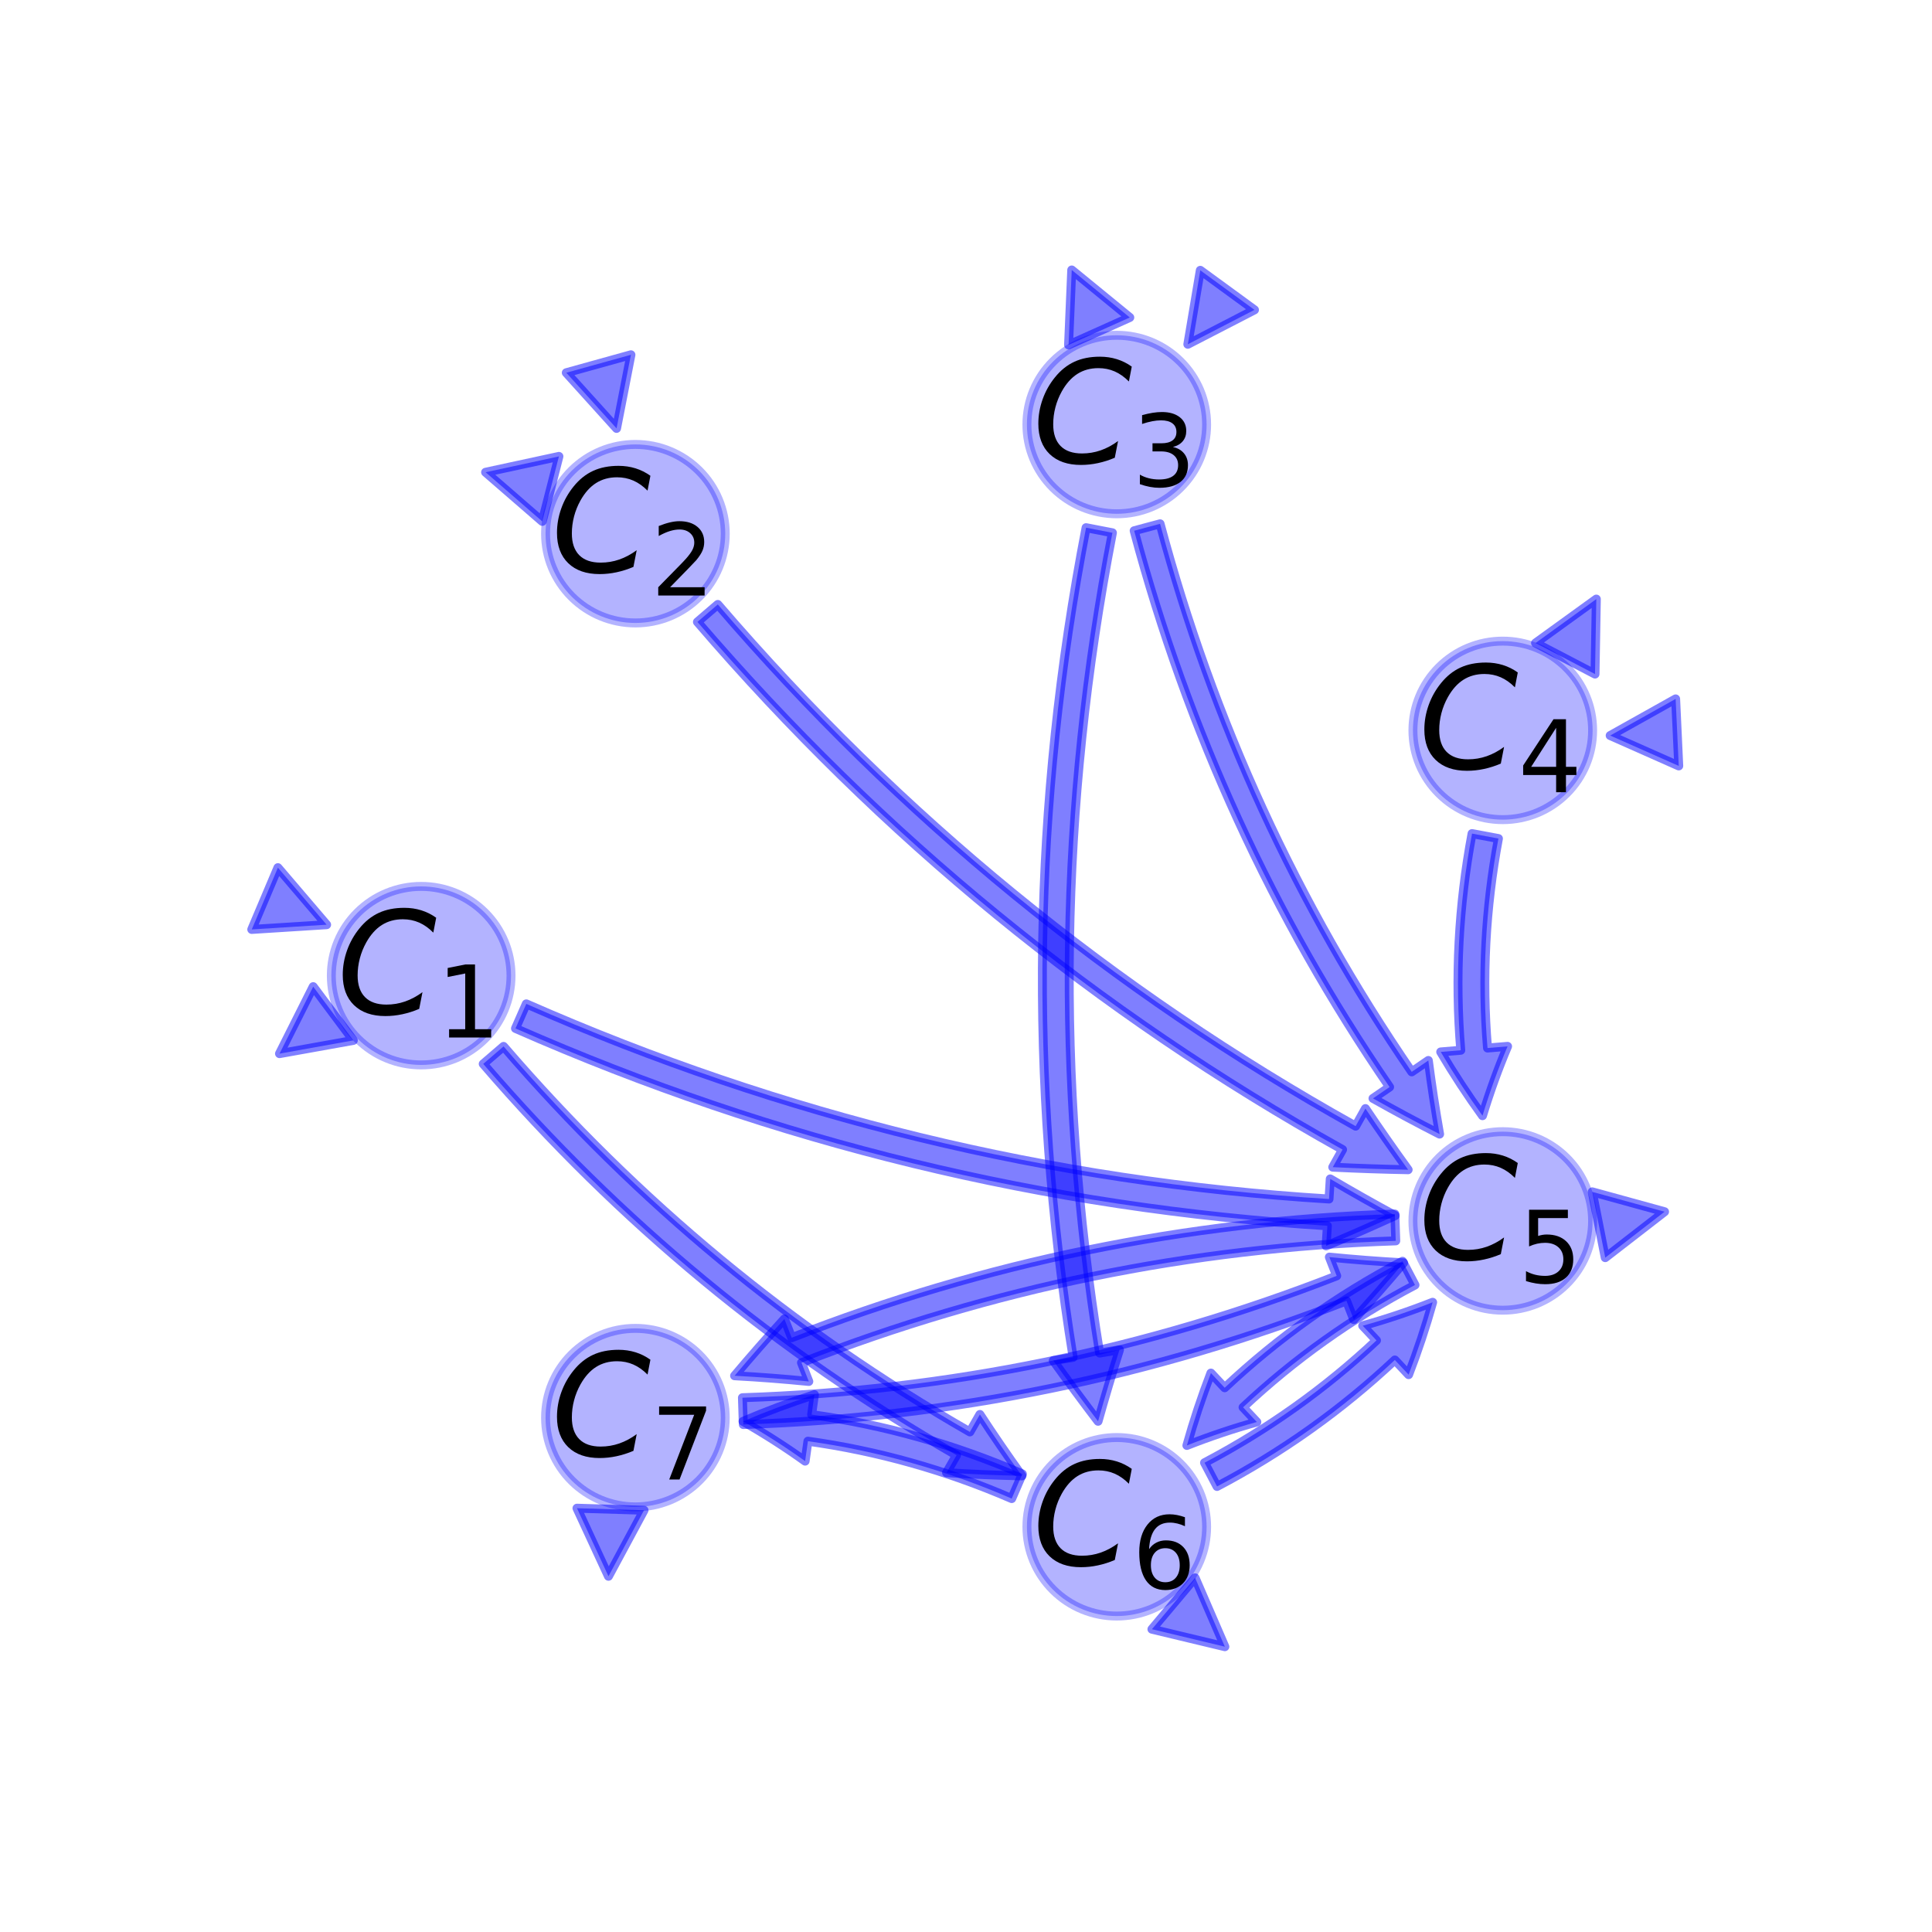<?xml version="1.0" encoding="utf-8" standalone="no"?>
<!DOCTYPE svg PUBLIC "-//W3C//DTD SVG 1.1//EN"
  "http://www.w3.org/Graphics/SVG/1.1/DTD/svg11.dtd">
<!-- Created with matplotlib (http://matplotlib.org/) -->
<svg height="216pt" version="1.1" viewBox="0 0 216 216" width="216pt" xmlns="http://www.w3.org/2000/svg" xmlns:xlink="http://www.w3.org/1999/xlink">
 <defs>
  <style type="text/css">
*{stroke-linecap:butt;stroke-linejoin:round;}
  </style>
 </defs>
 <g id="figure_1">
  <g id="patch_1">
   <path d="M 0 216 
L 216 216 
L 216 0 
L 0 0 
z
" style="fill:none;"/>
  </g>
  <g id="axes_1">
   <g id="patch_2">
    <path clip-path="url(#pdcbbeac610)" d="M 47.088 119.059 
C 49.752 119.059 52.307 118.008 54.19 116.136 
C 56.074 114.265 57.132 111.727 57.132 109.08 
C 57.132 106.433 56.074 103.895 54.19 102.024 
C 52.307 100.152 49.752 99.101 47.088 99.101 
C 44.424 99.101 41.869 100.152 39.986 102.024 
C 38.102 103.895 37.044 106.433 37.044 109.08 
C 37.044 111.727 38.102 114.265 39.986 116.136 
C 41.869 118.008 44.424 119.059 47.088 119.059 
z
" style="fill:#0000ff;opacity:0.3;stroke:#0000ff;stroke-linejoin:miter;"/>
   </g>
   <g id="patch_3">
    <path clip-path="url(#pdcbbeac610)" d="M 31.07 97.005 
Q 33.793 100.193 36.516 103.382 
Q 32.331 103.647 28.147 103.912 
z
" style="fill:#0000ff;opacity:0.5;stroke:#0000ff;stroke-linecap:round;"/>
   </g>
   <g id="patch_4">
    <path clip-path="url(#pdcbbeac610)" d="M 39.503 116.318 
Q 35.376 117.058 31.249 117.799 
Q 33.132 114.054 35.016 110.308 
z
" style="fill:#0000ff;opacity:0.5;stroke:#0000ff;stroke-linecap:round;"/>
   </g>
   <g id="patch_5">
    <path clip-path="url(#pdcbbeac610)" d="M 71.039 69.646 
C 73.702 69.646 76.257 68.595 78.141 66.723 
C 80.024 64.852 81.083 62.314 81.083 59.667 
C 81.083 57.02 80.024 54.482 78.141 52.611 
C 76.257 50.739 73.702 49.688 71.039 49.688 
C 68.375 49.688 65.82 50.739 63.936 52.611 
C 62.053 54.482 60.995 57.02 60.995 59.667 
C 60.995 62.314 62.053 64.852 63.936 66.723 
C 65.82 68.595 68.375 69.646 71.039 69.646 
z
" style="fill:#0000ff;opacity:0.3;stroke:#0000ff;stroke-linejoin:miter;"/>
   </g>
   <g id="patch_6">
    <path clip-path="url(#pdcbbeac610)" d="M 70.539 39.665 
Q 69.736 43.78 68.932 47.895 
Q 66.122 44.783 63.312 41.671 
z
" style="fill:#0000ff;opacity:0.5;stroke:#0000ff;stroke-linecap:round;"/>
   </g>
   <g id="patch_7">
    <path clip-path="url(#pdcbbeac610)" d="M 60.625 58.292 
Q 57.458 55.544 54.291 52.797 
Q 58.39 51.912 62.488 51.027 
z
" style="fill:#0000ff;opacity:0.5;stroke:#0000ff;stroke-linecap:round;"/>
   </g>
   <g id="patch_8">
    <path clip-path="url(#pdcbbeac610)" d="M 124.855 57.442 
C 127.519 57.442 130.074 56.391 131.957 54.519 
C 133.841 52.648 134.899 50.11 134.899 47.463 
C 134.899 44.816 133.841 42.278 131.957 40.407 
C 130.074 38.535 127.519 37.484 124.855 37.484 
C 122.191 37.484 119.636 38.535 117.753 40.407 
C 115.869 42.278 114.811 44.816 114.811 47.463 
C 114.811 50.11 115.869 52.648 117.753 54.519 
C 119.636 56.391 122.191 57.442 124.855 57.442 
z
" style="fill:#0000ff;opacity:0.3;stroke:#0000ff;stroke-linejoin:miter;"/>
   </g>
   <g id="patch_9">
    <path clip-path="url(#pdcbbeac610)" d="M 140.252 34.644 
Q 136.527 36.567 132.801 38.49 
Q 133.498 34.356 134.195 30.222 
z
" style="fill:#0000ff;opacity:0.5;stroke:#0000ff;stroke-linecap:round;"/>
   </g>
   <g id="patch_10">
    <path clip-path="url(#pdcbbeac610)" d="M 119.467 38.561 
Q 119.645 34.373 119.822 30.184 
Q 123.067 32.839 126.312 35.494 
z
" style="fill:#0000ff;opacity:0.5;stroke:#0000ff;stroke-linecap:round;"/>
   </g>
   <g id="patch_11">
    <path clip-path="url(#pdcbbeac610)" d="M 168.012 91.637 
C 170.676 91.637 173.231 90.586 175.115 88.714 
C 176.998 86.843 178.056 84.304 178.056 81.658 
C 178.056 79.011 176.998 76.473 175.115 74.601 
C 173.231 72.73 170.676 71.679 168.012 71.679 
C 165.349 71.679 162.794 72.73 160.91 74.601 
C 159.027 76.473 157.968 79.011 157.968 81.658 
C 157.968 84.304 159.027 86.843 160.91 88.714 
C 162.794 90.586 165.349 91.637 168.012 91.637 
z
" style="fill:#0000ff;opacity:0.3;stroke:#0000ff;stroke-linejoin:miter;"/>
   </g>
   <g id="patch_12">
    <path clip-path="url(#pdcbbeac610)" d="M 187.686 85.631 
Q 183.853 83.933 180.02 82.234 
Q 183.679 80.187 187.338 78.139 
z
" style="fill:#0000ff;opacity:0.5;stroke:#0000ff;stroke-linecap:round;"/>
   </g>
   <g id="patch_13">
    <path clip-path="url(#pdcbbeac610)" d="M 171.676 71.891 
Q 175.073 69.435 178.471 66.978 
Q 178.398 71.17 178.324 75.362 
z
" style="fill:#0000ff;opacity:0.5;stroke:#0000ff;stroke-linecap:round;"/>
   </g>
   <g id="patch_14">
    <path clip-path="url(#pdcbbeac610)" d="M 168.012 146.481 
C 170.676 146.481 173.231 145.43 175.115 143.559 
C 176.998 141.687 178.056 139.149 178.056 136.502 
C 178.056 133.856 176.998 131.317 175.115 129.446 
C 173.231 127.574 170.676 126.523 168.012 126.523 
C 165.349 126.523 162.794 127.574 160.91 129.446 
C 159.027 131.317 157.968 133.856 157.968 136.502 
C 157.968 139.149 159.027 141.687 160.91 143.559 
C 162.794 145.43 165.349 146.481 168.012 146.481 
z
" style="fill:#0000ff;opacity:0.3;stroke:#0000ff;stroke-linejoin:miter;"/>
   </g>
   <g id="patch_15">
    <path clip-path="url(#pdcbbeac610)" d="M 178.015 133.249 
Q 182.057 134.361 186.1 135.473 
Q 182.784 138.04 179.469 140.607 
z
" style="fill:#0000ff;opacity:0.5;stroke:#0000ff;stroke-linecap:round;"/>
   </g>
   <g id="patch_16">
    <path clip-path="url(#pdcbbeac610)" d="M 124.855 180.676 
C 127.519 180.676 130.074 179.625 131.957 177.753 
C 133.841 175.882 134.899 173.344 134.899 170.697 
C 134.899 168.05 133.841 165.512 131.957 163.641 
C 130.074 161.769 127.519 160.718 124.855 160.718 
C 122.191 160.718 119.636 161.769 117.753 163.641 
C 115.869 165.512 114.811 168.05 114.811 170.697 
C 114.811 173.344 115.869 175.882 117.753 177.753 
C 119.636 179.625 122.191 180.676 124.855 180.676 
z
" style="fill:#0000ff;opacity:0.3;stroke:#0000ff;stroke-linejoin:miter;"/>
   </g>
   <g id="patch_17">
    <path clip-path="url(#pdcbbeac610)" d="M 133.612 176.406 
Q 135.277 180.254 136.941 184.102 
Q 132.864 183.125 128.787 182.147 
z
" style="fill:#0000ff;opacity:0.5;stroke:#0000ff;stroke-linecap:round;"/>
   </g>
   <g id="patch_18">
    <path clip-path="url(#pdcbbeac610)" d="M 71.039 168.472 
C 73.702 168.472 76.257 167.421 78.141 165.549 
C 80.024 163.678 81.083 161.14 81.083 158.493 
C 81.083 155.846 80.024 153.308 78.141 151.437 
C 76.257 149.565 73.702 148.514 71.039 148.514 
C 68.375 148.514 65.82 149.565 63.936 151.437 
C 62.053 153.308 60.995 155.846 60.995 158.493 
C 60.995 161.14 62.053 163.678 63.936 165.549 
C 65.82 167.421 68.375 168.472 71.039 168.472 
z
" style="fill:#0000ff;opacity:0.3;stroke:#0000ff;stroke-linejoin:miter;"/>
   </g>
   <g id="patch_19">
    <path clip-path="url(#pdcbbeac610)" d="M 72.003 168.846 
Q 70.015 172.537 68.028 176.229 
Q 66.267 172.424 64.506 168.619 
z
" style="fill:#0000ff;opacity:0.5;stroke:#0000ff;stroke-linecap:round;"/>
   </g>
   <g id="patch_20">
    <path clip-path="url(#pdcbbeac610)" d="M 58.841 112.234 
Q 101.883 131.169 148.586 134.051 
L 148.724 131.805 
Q 152.291 133.904 155.984 135.907 
Q 152.163 137.653 148.262 139.291 
L 148.401 137.045 
Q 101.164 134.13 57.633 114.98 
L 58.841 112.234 
z
" style="fill:#0000ff;opacity:0.5;stroke:#0000ff;stroke-linecap:round;"/>
   </g>
   <g id="patch_21">
    <path clip-path="url(#pdcbbeac610)" d="M 56.299 116.99 
Q 78.756 143.079 108.434 160.091 
L 109.553 158.139 
Q 111.804 161.591 114.259 165.002 
Q 110.058 164.911 105.823 164.646 
L 106.942 162.694 
Q 76.817 145.426 54.026 118.947 
L 56.299 116.99 
z
" style="fill:#0000ff;opacity:0.5;stroke:#0000ff;stroke-linecap:round;"/>
   </g>
   <g id="patch_22">
    <path clip-path="url(#pdcbbeac610)" d="M 80.251 67.579 
Q 110.801 103.17 151.562 125.905 
L 152.658 123.94 
Q 154.967 127.375 157.432 130.777 
Q 153.231 130.699 149.005 130.49 
L 150.101 128.525 
Q 108.872 105.53 77.975 69.533 
L 80.251 67.579 
z
" style="fill:#0000ff;opacity:0.5;stroke:#0000ff;stroke-linecap:round;"/>
   </g>
   <g id="patch_23">
    <path clip-path="url(#pdcbbeac610)" d="M 129.699 58.563 
Q 138.562 91.709 157.833 119.835 
L 159.689 118.563 
Q 160.218 122.653 160.949 126.795 
Q 157.202 124.885 153.502 122.802 
L 155.358 121.531 
Q 135.796 92.98 126.801 59.338 
L 129.699 58.563 
z
" style="fill:#0000ff;opacity:0.5;stroke:#0000ff;stroke-linecap:round;"/>
   </g>
   <g id="patch_24">
    <path clip-path="url(#pdcbbeac610)" d="M 124.369 59.566 
Q 115.485 105.41 122.94 151.273 
L 125.16 150.912 
Q 123.901 154.855 122.765 158.9 
Q 120.217 155.559 117.758 152.116 
L 119.978 151.755 
Q 112.438 105.364 121.424 58.996 
L 124.369 59.566 
z
" style="fill:#0000ff;opacity:0.5;stroke:#0000ff;stroke-linecap:round;"/>
   </g>
   <g id="patch_25">
    <path clip-path="url(#pdcbbeac610)" d="M 167.526 93.751 
Q 165.33 105.446 166.307 117.171 
L 168.549 116.984 
Q 166.974 120.702 165.746 124.735 
Q 163.27 121.325 161.075 117.607 
L 163.317 117.42 
Q 162.306 105.291 164.577 93.197 
L 167.526 93.751 
z
" style="fill:#0000ff;opacity:0.5;stroke:#0000ff;stroke-linecap:round;"/>
   </g>
   <g id="patch_26">
    <path clip-path="url(#pdcbbeac610)" d="M 158.198 143.665 
Q 147.605 149.24 138.975 157.339 
L 140.515 158.98 
Q 136.621 160.058 132.696 161.602 
Q 133.832 157.542 135.382 153.511 
L 136.922 155.152 
Q 145.848 146.775 156.801 141.011 
L 158.198 143.665 
z
" style="fill:#0000ff;opacity:0.5;stroke:#0000ff;stroke-linecap:round;"/>
   </g>
   <g id="patch_27">
    <path clip-path="url(#pdcbbeac610)" d="M 156.046 138.729 
Q 121.551 139.865 89.607 152.352 
L 90.426 154.448 
Q 86.325 154.037 82.129 153.811 
Q 84.834 150.595 87.695 147.463 
L 88.514 149.558 
Q 120.938 136.883 155.947 135.73 
L 156.046 138.729 
z
" style="fill:#0000ff;opacity:0.5;stroke:#0000ff;stroke-linecap:round;"/>
   </g>
   <g id="patch_28">
    <path clip-path="url(#pdcbbeac610)" d="M 134.67 163.534 
Q 145.263 157.959 153.893 149.86 
L 152.353 148.219 
Q 156.247 147.141 160.171 145.598 
Q 159.035 149.657 157.485 153.688 
L 155.946 152.047 
Q 147.019 160.425 136.067 166.188 
L 134.67 163.534 
z
" style="fill:#0000ff;opacity:0.5;stroke:#0000ff;stroke-linecap:round;"/>
   </g>
   <g id="patch_29">
    <path clip-path="url(#pdcbbeac610)" d="M 113.109 167.543 
Q 102.087 162.772 90.326 161.126 
L 90.014 163.355 
Q 86.734 160.999 83.073 158.91 
Q 86.945 157.249 91.053 155.927 
L 90.742 158.155 
Q 102.905 159.857 114.301 164.79 
L 113.109 167.543 
z
" style="fill:#0000ff;opacity:0.5;stroke:#0000ff;stroke-linecap:round;"/>
   </g>
   <g id="patch_30">
    <path clip-path="url(#pdcbbeac610)" d="M 83.005 156.266 
Q 117.5 155.131 149.444 142.643 
L 148.625 140.547 
Q 152.726 140.958 156.922 141.185 
Q 154.217 144.4 151.356 147.532 
L 150.537 145.437 
Q 118.113 158.112 83.104 159.265 
L 83.005 156.266 
z
" style="fill:#0000ff;opacity:0.5;stroke:#0000ff;stroke-linecap:round;"/>
   </g>
   <g id="text_1">
    <!-- $C_{1}$ -->
    <defs>
     <path d="M 69.484 67.281 
L 67.484 56.891 
Q 62.797 61.625 57.547 63.922 
Q 52.297 66.219 46.188 66.219 
Q 37.844 66.219 31.516 62.203 
Q 25.203 58.203 20.609 50 
Q 17.672 44.734 16.125 38.844 
Q 14.594 32.953 14.594 27 
Q 14.594 17.047 19.75 11.812 
Q 24.906 6.594 34.719 6.594 
Q 41.5 6.594 47.75 8.766 
Q 54 10.938 59.906 15.281 
L 57.625 3.609 
Q 51.812 1.125 45.875 -0.141 
Q 39.938 -1.422 33.984 -1.422 
Q 19.969 -1.422 12.078 6.188 
Q 4.203 13.812 4.203 27.391 
Q 4.203 36.078 7.203 44.469 
Q 10.203 52.875 15.828 59.812 
Q 21.781 67.188 29.422 70.703 
Q 37.062 74.219 47.219 74.219 
Q 53.469 74.219 59.062 72.484 
Q 64.656 70.75 69.484 67.281 
z
" id="DejaVuSans-Oblique-43"/>
     <path d="M 12.406 8.297 
L 28.516 8.297 
L 28.516 63.922 
L 10.984 60.406 
L 10.984 69.391 
L 28.422 72.906 
L 38.281 72.906 
L 38.281 8.297 
L 54.391 8.297 
L 54.391 0 
L 12.406 0 
z
" id="DejaVuSans-31"/>
    </defs>
    <g transform="translate(37.648 113.495)scale(0.16 -0.16)">
     <use transform="translate(0 0.781)" xlink:href="#DejaVuSans-Oblique-43"/>
     <use transform="translate(69.824 -15.625)scale(0.7)" xlink:href="#DejaVuSans-31"/>
    </g>
   </g>
   <g id="text_2">
    <!-- $C_{2}$ -->
    <defs>
     <path d="M 19.188 8.297 
L 53.609 8.297 
L 53.609 0 
L 7.328 0 
L 7.328 8.297 
Q 12.938 14.109 22.625 23.891 
Q 32.328 33.688 34.812 36.531 
Q 39.547 41.844 41.422 45.531 
Q 43.312 49.219 43.312 52.781 
Q 43.312 58.594 39.234 62.25 
Q 35.156 65.922 28.609 65.922 
Q 23.969 65.922 18.812 64.312 
Q 13.672 62.703 7.812 59.422 
L 7.812 69.391 
Q 13.766 71.781 18.938 73 
Q 24.125 74.219 28.422 74.219 
Q 39.75 74.219 46.484 68.547 
Q 53.219 62.891 53.219 53.422 
Q 53.219 48.922 51.531 44.891 
Q 49.859 40.875 45.406 35.406 
Q 44.188 33.984 37.641 27.219 
Q 31.109 20.453 19.188 8.297 
z
" id="DejaVuSans-32"/>
    </defs>
    <g transform="translate(61.599 64.082)scale(0.16 -0.16)">
     <use transform="translate(0 0.781)" xlink:href="#DejaVuSans-Oblique-43"/>
     <use transform="translate(69.824 -15.625)scale(0.7)" xlink:href="#DejaVuSans-32"/>
    </g>
   </g>
   <g id="text_3">
    <!-- $C_{3}$ -->
    <defs>
     <path d="M 40.578 39.312 
Q 47.656 37.797 51.625 33 
Q 55.609 28.219 55.609 21.188 
Q 55.609 10.406 48.188 4.484 
Q 40.766 -1.422 27.094 -1.422 
Q 22.516 -1.422 17.656 -0.516 
Q 12.797 0.391 7.625 2.203 
L 7.625 11.719 
Q 11.719 9.328 16.594 8.109 
Q 21.484 6.891 26.812 6.891 
Q 36.078 6.891 40.938 10.547 
Q 45.797 14.203 45.797 21.188 
Q 45.797 27.641 41.281 31.266 
Q 36.766 34.906 28.719 34.906 
L 20.219 34.906 
L 20.219 43.016 
L 29.109 43.016 
Q 36.375 43.016 40.234 45.922 
Q 44.094 48.828 44.094 54.297 
Q 44.094 59.906 40.109 62.906 
Q 36.141 65.922 28.719 65.922 
Q 24.656 65.922 20.016 65.031 
Q 15.375 64.156 9.812 62.312 
L 9.812 71.094 
Q 15.438 72.656 20.344 73.438 
Q 25.25 74.219 29.594 74.219 
Q 40.828 74.219 47.359 69.109 
Q 53.906 64.016 53.906 55.328 
Q 53.906 49.266 50.438 45.094 
Q 46.969 40.922 40.578 39.312 
z
" id="DejaVuSans-33"/>
    </defs>
    <g transform="translate(115.415 51.878)scale(0.16 -0.16)">
     <use transform="translate(0 0.781)" xlink:href="#DejaVuSans-Oblique-43"/>
     <use transform="translate(69.824 -15.625)scale(0.7)" xlink:href="#DejaVuSans-33"/>
    </g>
   </g>
   <g id="text_4">
    <!-- $C_{4}$ -->
    <defs>
     <path d="M 37.797 64.312 
L 12.891 25.391 
L 37.797 25.391 
z
M 35.203 72.906 
L 47.609 72.906 
L 47.609 25.391 
L 58.016 25.391 
L 58.016 17.188 
L 47.609 17.188 
L 47.609 0 
L 37.797 0 
L 37.797 17.188 
L 4.891 17.188 
L 4.891 26.703 
z
" id="DejaVuSans-34"/>
    </defs>
    <g transform="translate(158.572 86.073)scale(0.16 -0.16)">
     <use transform="translate(0 0.781)" xlink:href="#DejaVuSans-Oblique-43"/>
     <use transform="translate(69.824 -15.625)scale(0.7)" xlink:href="#DejaVuSans-34"/>
    </g>
   </g>
   <g id="text_5">
    <!-- $C_{5}$ -->
    <defs>
     <path d="M 10.797 72.906 
L 49.516 72.906 
L 49.516 64.594 
L 19.828 64.594 
L 19.828 46.734 
Q 21.969 47.469 24.109 47.828 
Q 26.266 48.188 28.422 48.188 
Q 40.625 48.188 47.75 41.5 
Q 54.891 34.812 54.891 23.391 
Q 54.891 11.625 47.562 5.094 
Q 40.234 -1.422 26.906 -1.422 
Q 22.312 -1.422 17.547 -0.641 
Q 12.797 0.141 7.719 1.703 
L 7.719 11.625 
Q 12.109 9.234 16.797 8.062 
Q 21.484 6.891 26.703 6.891 
Q 35.156 6.891 40.078 11.328 
Q 45.016 15.766 45.016 23.391 
Q 45.016 31 40.078 35.438 
Q 35.156 39.891 26.703 39.891 
Q 22.75 39.891 18.812 39.016 
Q 14.891 38.141 10.797 36.281 
z
" id="DejaVuSans-35"/>
    </defs>
    <g transform="translate(158.572 140.917)scale(0.16 -0.16)">
     <use transform="translate(0 0.781)" xlink:href="#DejaVuSans-Oblique-43"/>
     <use transform="translate(69.824 -15.625)scale(0.7)" xlink:href="#DejaVuSans-35"/>
    </g>
   </g>
   <g id="text_6">
    <!-- $C_{6}$ -->
    <defs>
     <path d="M 33.016 40.375 
Q 26.375 40.375 22.484 35.828 
Q 18.609 31.297 18.609 23.391 
Q 18.609 15.531 22.484 10.953 
Q 26.375 6.391 33.016 6.391 
Q 39.656 6.391 43.531 10.953 
Q 47.406 15.531 47.406 23.391 
Q 47.406 31.297 43.531 35.828 
Q 39.656 40.375 33.016 40.375 
z
M 52.594 71.297 
L 52.594 62.312 
Q 48.875 64.062 45.094 64.984 
Q 41.312 65.922 37.594 65.922 
Q 27.828 65.922 22.672 59.328 
Q 17.531 52.734 16.797 39.406 
Q 19.672 43.656 24.016 45.922 
Q 28.375 48.188 33.594 48.188 
Q 44.578 48.188 50.953 41.516 
Q 57.328 34.859 57.328 23.391 
Q 57.328 12.156 50.688 5.359 
Q 44.047 -1.422 33.016 -1.422 
Q 20.359 -1.422 13.672 8.266 
Q 6.984 17.969 6.984 36.375 
Q 6.984 53.656 15.188 63.938 
Q 23.391 74.219 37.203 74.219 
Q 40.922 74.219 44.703 73.484 
Q 48.484 72.75 52.594 71.297 
z
" id="DejaVuSans-36"/>
    </defs>
    <g transform="translate(115.415 175.112)scale(0.16 -0.16)">
     <use transform="translate(0 0.781)" xlink:href="#DejaVuSans-Oblique-43"/>
     <use transform="translate(69.824 -15.625)scale(0.7)" xlink:href="#DejaVuSans-36"/>
    </g>
   </g>
   <g id="text_7">
    <!-- $C_{7}$ -->
    <defs>
     <path d="M 8.203 72.906 
L 55.078 72.906 
L 55.078 68.703 
L 28.609 0 
L 18.312 0 
L 43.219 64.594 
L 8.203 64.594 
z
" id="DejaVuSans-37"/>
    </defs>
    <g transform="translate(61.599 162.908)scale(0.16 -0.16)">
     <use transform="translate(0 0.781)" xlink:href="#DejaVuSans-Oblique-43"/>
     <use transform="translate(69.824 -15.625)scale(0.7)" xlink:href="#DejaVuSans-37"/>
    </g>
   </g>
  </g>
 </g>
 <defs>
  <clipPath id="pdcbbeac610">
   <rect height="166.32" width="167.4" x="27" y="25.92"/>
  </clipPath>
 </defs>
</svg>
